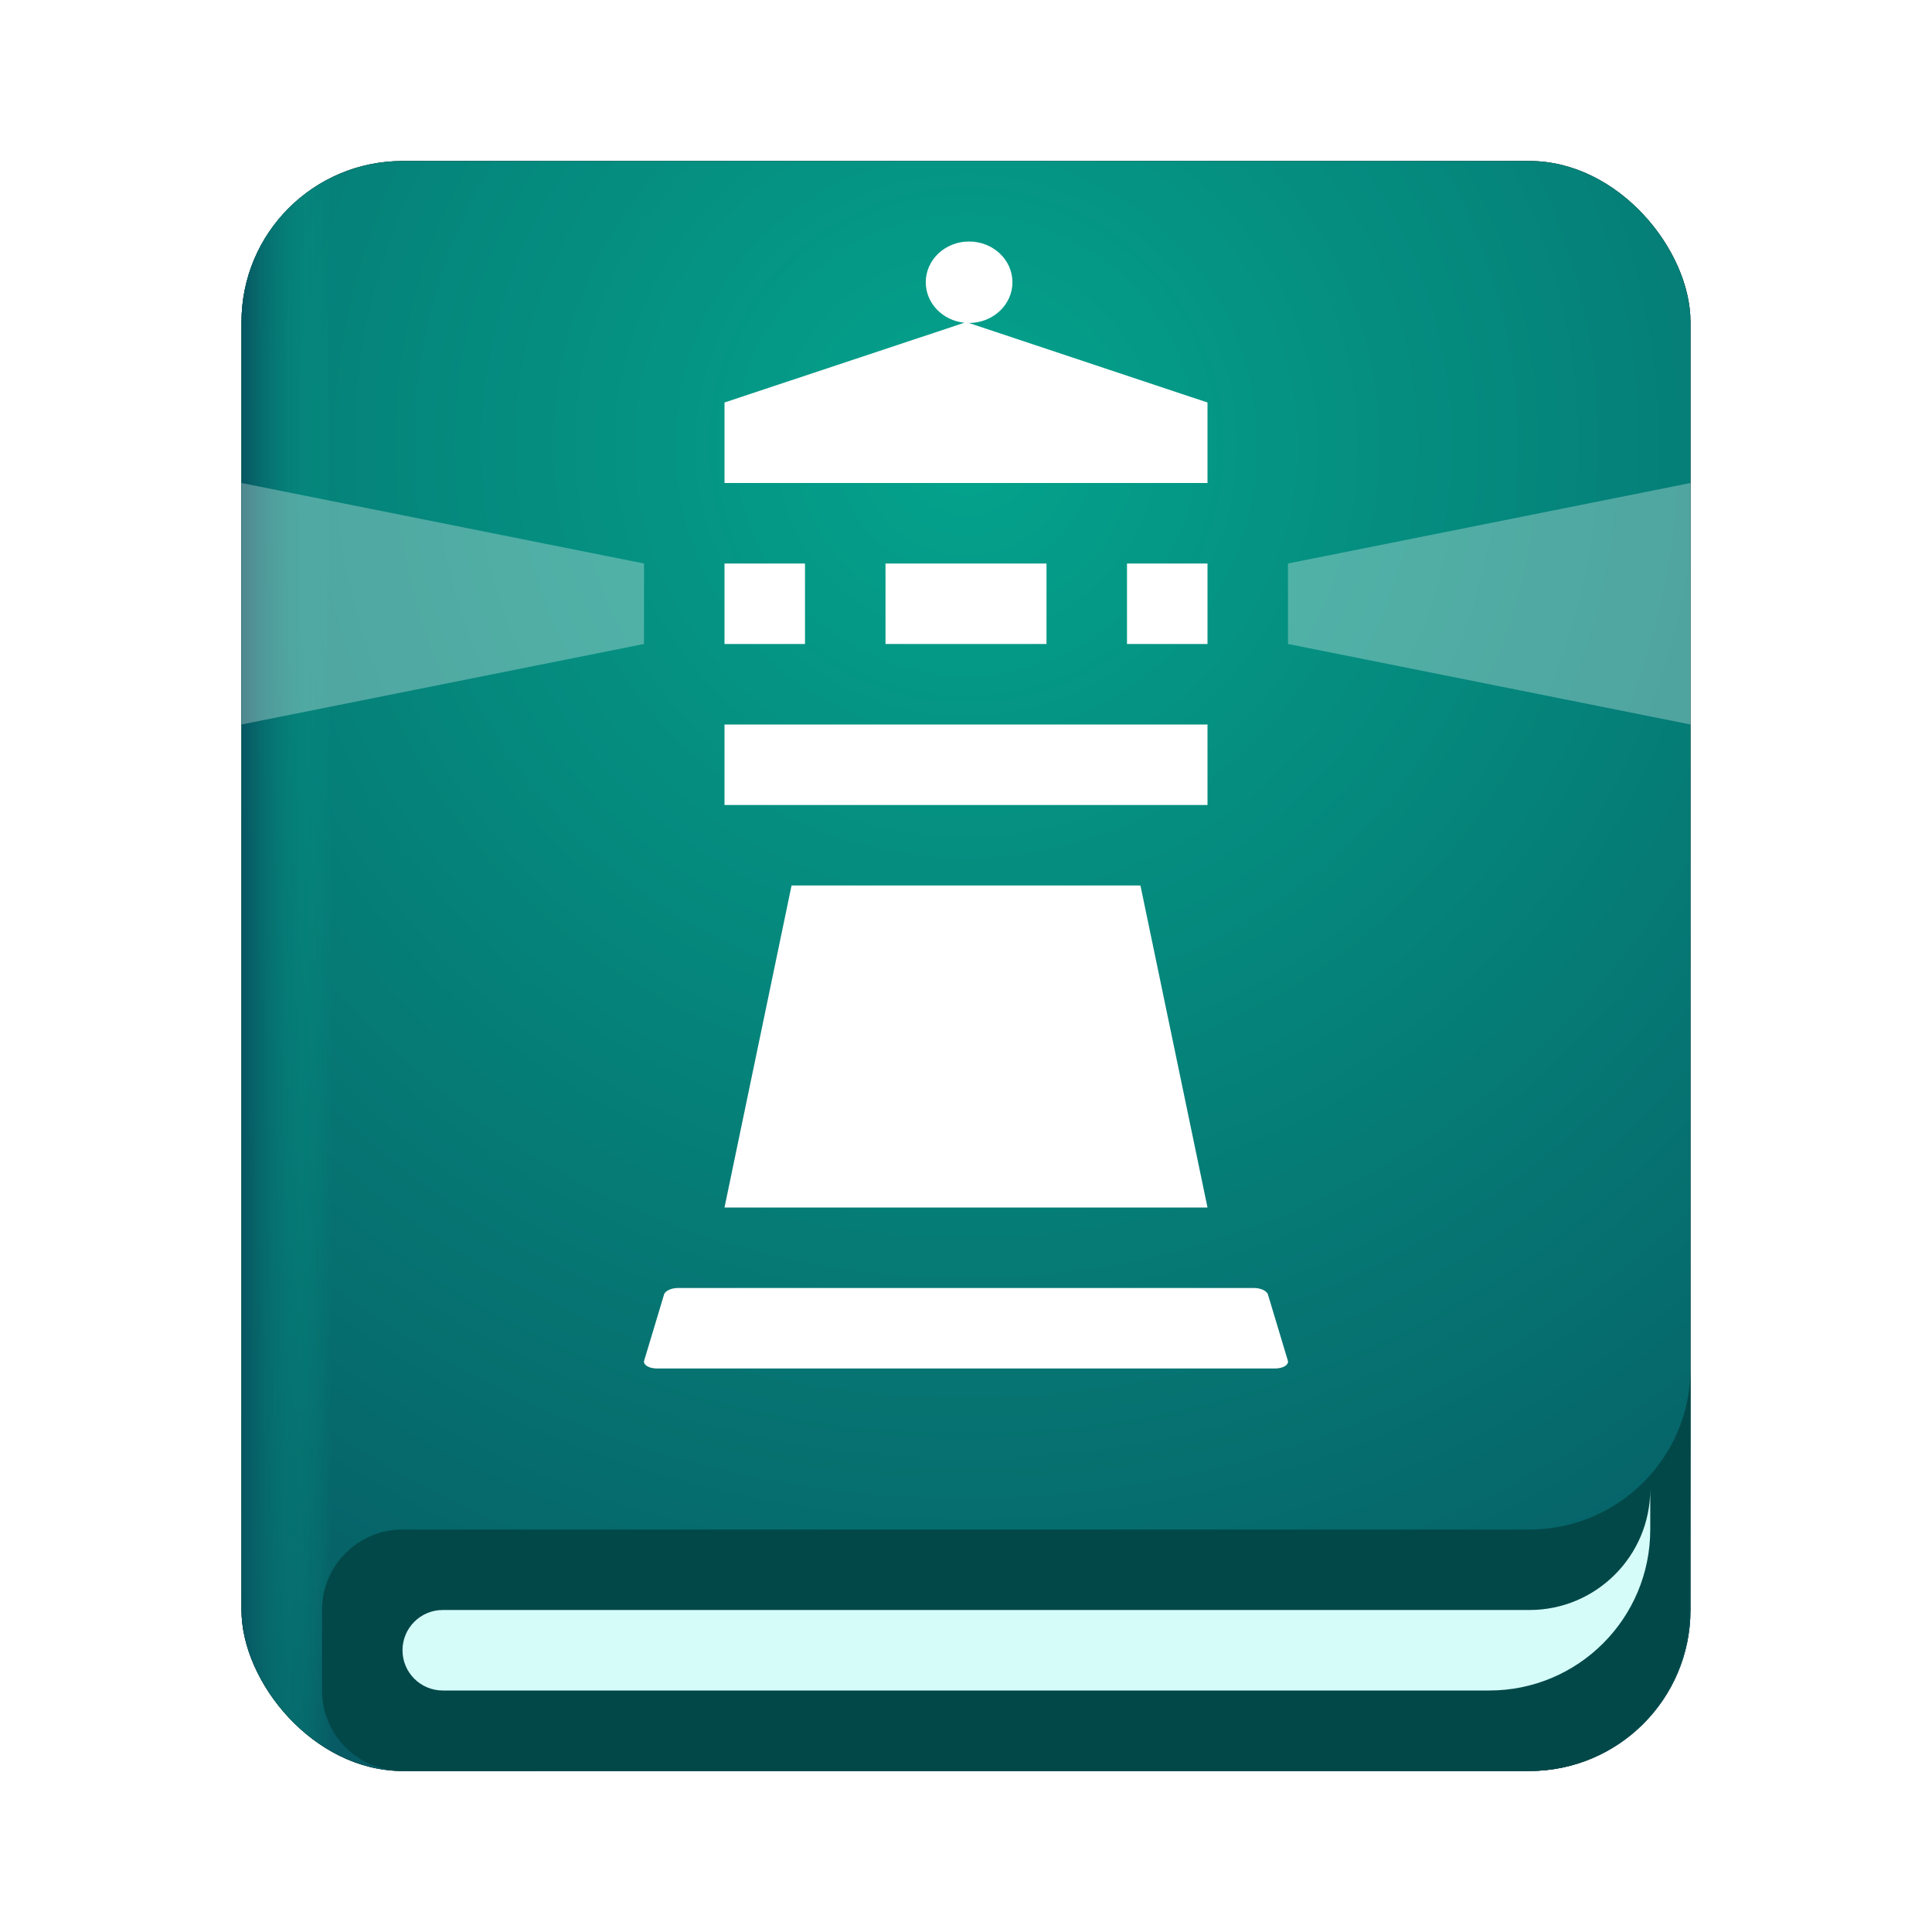 <svg xmlns="http://www.w3.org/2000/svg" xmlns:xlink="http://www.w3.org/1999/xlink" width="24" height="24" viewBox="0 0 24 24">
  <defs>
    <rect id="deepin-manual-b" width="18" height="20" x="0" y="0" rx="2"/>
    <filter id="deepin-manual-a" width="116.7%" height="115%" x="-8.3%" y="-7.5%" filterUnits="objectBoundingBox">
      <feOffset in="SourceAlpha" result="shadowOffsetOuter1"/>
      <feGaussianBlur in="shadowOffsetOuter1" result="shadowBlurOuter1" stdDeviation=".5"/>
      <feComposite in="shadowBlurOuter1" in2="SourceAlpha" operator="out" result="shadowBlurOuter1"/>
      <feColorMatrix in="shadowBlurOuter1" values="0 0 0 0 0   0 0 0 0 0   0 0 0 0 0  0 0 0 0.15 0"/>
    </filter>
    <radialGradient id="deepin-manual-c" cx="50%" cy="17.574%" r="106.765%" fx="50%" fy="17.574%" gradientTransform="matrix(0 .9 -1 0 .676 -.274)">
      <stop offset="0%" stop-color="#04A38C"/>
      <stop offset="100%" stop-color="#075661"/>
    </radialGradient>
    <linearGradient id="deepin-manual-d" x1="6.146%" x2="0%" y1="65.618%" y2="65.618%">
      <stop offset="0%" stop-color="#04A38C" stop-opacity="0"/>
      <stop offset="100%" stop-color="#075661"/>
    </linearGradient>
  </defs>
  <g fill="none" fill-rule="evenodd" transform="translate(3 2)">
    <use fill="#000" filter="url(#deepin-manual-a)" xlink:href="#deepin-manual-b"/>
    <use fill="#000" fill-opacity=".1" xlink:href="#deepin-manual-b"/>
    <rect width="18" height="20" fill="url(#deepin-manual-c)" rx="2"/>
    <rect width="18" height="20" fill="url(#deepin-manual-d)" rx="2"/>
    <path fill="#034849" d="M2,17 L13.254,17 L13.254,17 L16,17 C17.099,17 17.993,16.113 18,15.013 L18,15 L18,15 L17.992,18.005 C17.989,19.108 17.095,20 15.992,20 L2,20 C1.448,20 1,19.552 1,19 L1,18 C1,17.448 1.448,17 2,17 Z"/>
    <path fill="#D5FCF9" d="M2.5,18 L14.469,18 L14.469,18 L16,18 C16.828,18 17.5,17.328 17.5,16.5 L17.5,16.5 L17.5,16.5 L17.5,17 C17.5,18.105 16.605,19 15.5,19 L2.5,19 C2.224,19 2,18.776 2,18.5 C2,18.224 2.224,18 2.5,18 Z"/>
    <path fill="#FFF" d="M12.579,14 C12.668,14 12.747,14.041 12.754,14.091 L13,14.909 C13.006,14.959 12.934,15 12.837,15 L5.163,15 C5.066,15 4.994,14.959 5,14.909 L5.246,14.091 C5.253,14.041 5.332,14 5.421,14 L12.579,14 Z M11.167,9 L12,13 L6,13 L6.833,9 L11.167,9 Z M12,7 L12,8 L6,8 L6,7 L12,7 Z M7,5 L7,6 L6,6 L6,5 L7,5 Z M12,5 L12,6 L11,6 L11,5 L12,5 Z M10,5 L10,6 L8,6 L8,5 L10,5 Z M9.038,1 C9.336,1 9.577,1.227 9.577,1.506 C9.577,1.785 9.336,2.012 9.038,2.012 L9.035,2.012 L12,3 L12,4 L6,4 L6,3 L8.98,2.009 C8.71,1.982 8.5,1.767 8.5,1.506 C8.5,1.227 8.741,1 9.038,1 Z"/>
    <path fill="#FFF" d="M0,7 L0,4 L5,5 L5,6 L0,7 Z M13,5 L18,4 L18,7 L13,6 L13,5 Z" opacity=".3"/>
  </g>
</svg>
